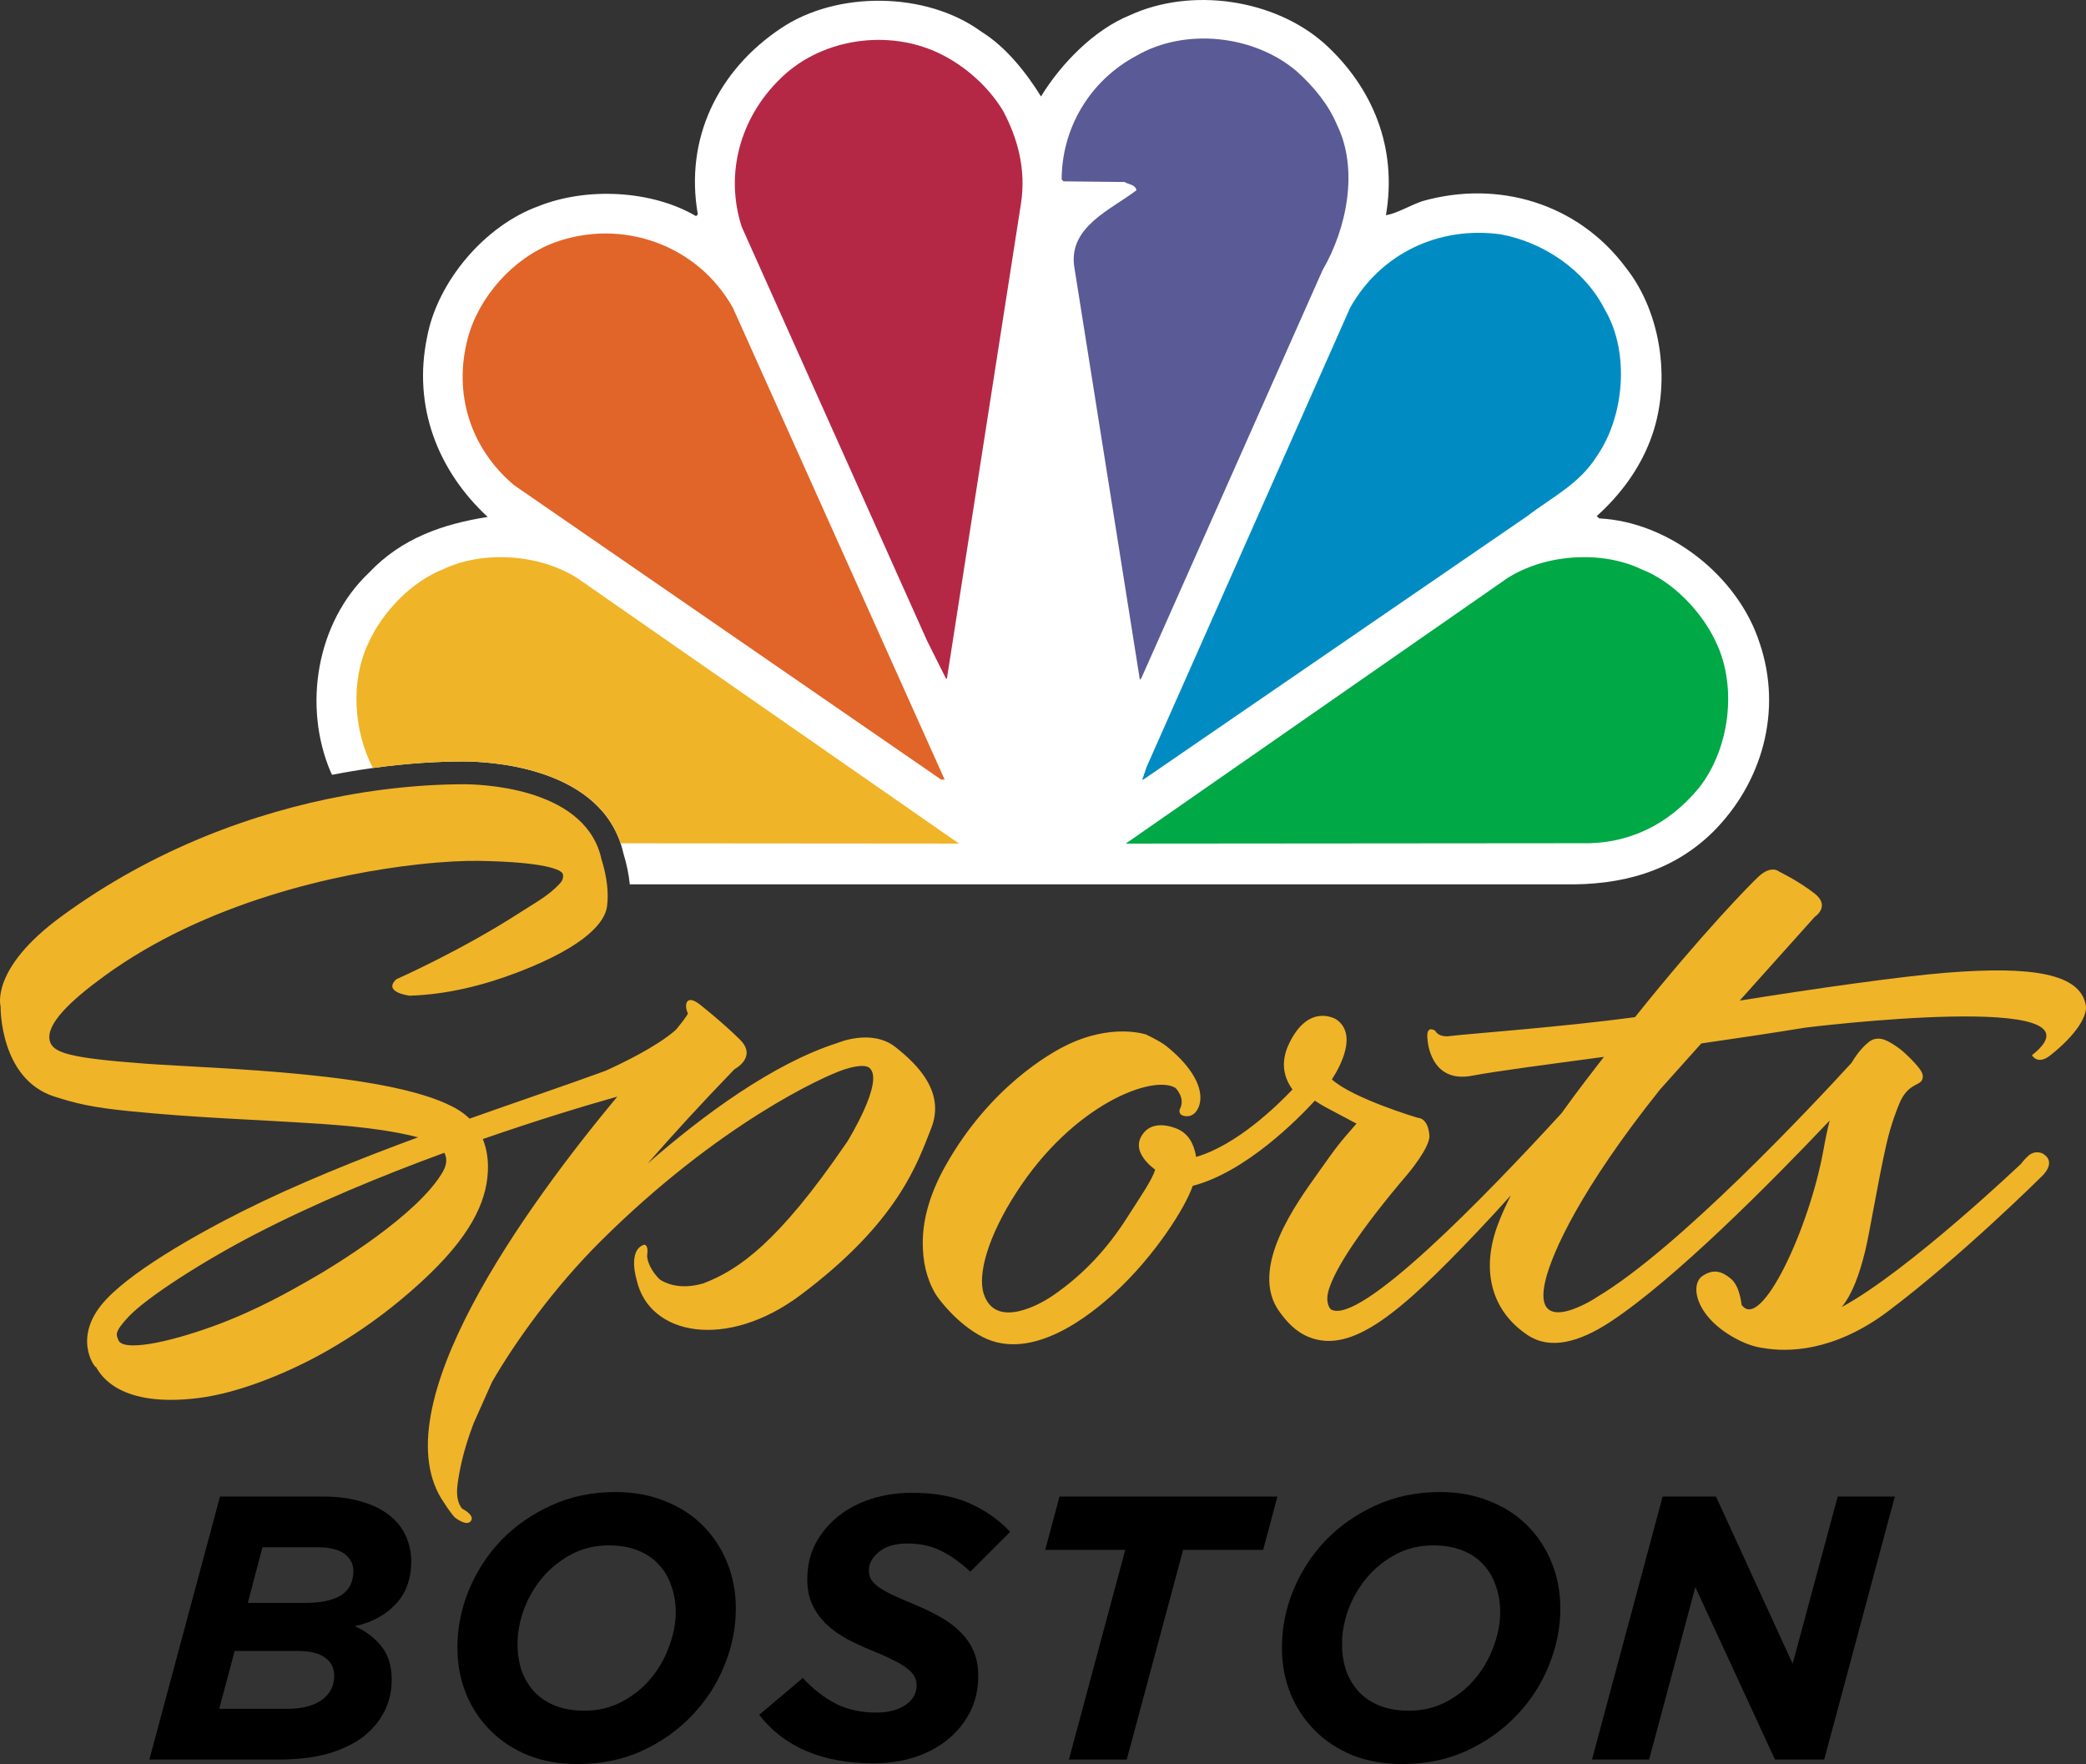 <?xml version="1.0" encoding="UTF-8" standalone="no"?>
<!-- Created with Inkscape (http://www.inkscape.org/) -->

<svg
   version="1.1"
   id="svg182"
   width="1884.814"
   height="1593.854"
   viewBox="0 0 1884.814 1593.854"
   xml:space="preserve"
   xmlns="http://www.w3.org/2000/svg"
   xmlns:svg="http://www.w3.org/2000/svg"><rect x="0" y="0" width="1884.814" height="1593.854" fill="#333333" stroke="none"/><defs
     id="defs186">&#10;	&#10;	&#10;&#10;		&#10;		&#10;		&#10;		&#10;		&#10;		&#10;		&#10;	&#10;		&#10;		&#10;	</defs><g
     id="g188"
     transform="translate(-203.605,-0.677)"><g
       id="g446"
       transform="matrix(4.971,0,0,-4.971,1425.282,1575.835)">&#10;</g><g
       id="g450"
       transform="matrix(4.971,0,0,-4.971,1482.611,1576.344)">&#10;</g><g
       id="g454"
       transform="matrix(4.971,0,0,-4.971,1550.2,1603.324)">&#10;</g><g
       id="g458"
       transform="matrix(4.971,0,0,-4.971,1404.352,1419.575)">&#10;</g><g
       id="g462"
       transform="matrix(4.971,0,0,-4.971,1190.731,1455.713)">&#10;</g><g
       id="g466"
       transform="matrix(4.971,0,0,-4.971,1281.387,1336.824)">&#10;</g><g
       id="g478"
       transform="matrix(4.971,0,0,-4.971,1505.406,1457.767)">&#10;</g><g
       id="g526"
       transform="matrix(4.971,0,0,-4.971,1223.699,1507.039)">&#10;</g><g
       id="g2921"><path
         fill="#ffffff"
         d="m 1751.37,752.336 c -36.452,35.879 -83.045,48.476 -135.124,47.328 H 772.642 c -0.875,-8.991 -2.842,-18.556 -5.93,-28.583 l -0.053,-0.219 h 0.053 c -0.68,-2.842 -1.448,-5.573 -2.348,-8.223 -23.583,-70.283 -121.682,-73.971 -141.738,-73.971 h -1.996 c -18.773,0.055 -46.453,1.257 -80.12,5.901 -11.612,1.612 -23.937,3.636 -36.837,6.175 -0.464,-0.875 -0.899,-1.749 -1.31,-2.65 -25.221,-59.27 -12.87,-134.962 34.568,-179.913 29.569,-31.29 66.922,-44.076 107.31,-50.443 -45.524,-42.218 -67.633,-100.202 -54.788,-162.207 9.264,-50.306 52.108,-101.213 101.241,-118.758 43.449,-17.214 102.144,-14.208 141.876,9.209 l 1.557,-1.694 C 822.075,125.809 852.516,64.107 909.108,26.315 c 50.551,-34.157 131.573,-33.391 181.223,3.006 22.188,13.689 40.578,37.025 53.887,58.505 18.036,-29.622 48.095,-60.418 80.367,-73.425 55.444,-25.468 130.124,-14.647 175.54,25.468 43.941,39.787 66.21,94.275 55.743,155.294 10.849,-1.994 21.643,-8.964 33.148,-12.815 67.902,-19.21 140.044,1.638 183.655,60.171 32.98,41.671 41.426,106.488 21.751,156.713 -9.839,25.413 -26.478,48.34 -48.095,67.74 l 2.215,2.079 c 63.398,3.142 125.698,52.328 145.044,112.774 20.686,60.908 2.405,125.998 -42.216,170.512 z"
         id="path3955"
         style="stroke-width:1.885" /><path
         id="path496"
         fill="#5f53ae"
         d="m 1411.613,113.423 c 20.073,40.819 8.497,94.482 -12.937,131.225 l -163.785,368.711 -1.34,1.563 -59.402,-373.927 c -4.763,-35.77 33.816,-51.095 56.29,-68.434 -1.005,-5.27 -7.002,-5.027 -10.708,-7.449 l -55.225,-0.596 -1.642,-1.751 c 0.162,-46.293 25.345,-89.252 67.575,-111.724 44.171,-25.624 106.53,-18.66 144.812,14.059 15.548,13.946 28.751,30.131 36.362,48.323 z"
         style="fill:#5a5a96;fill-opacity:1;stroke-width:1.885" /><path
         id="path500"
         fill="#c81a46"
         d="m 1109.75,100.486 c 13.263,24.748 21.157,52.995 16.37,84.072 l -66.749,428.098 c 0.258,0.705 -0.249,1.189 -0.88,1.393 l -17.191,-34.334 -167.471,-374.002 c -15.648,-48.212 -1.08,-98.485 33.814,-132.934 35.303,-35.938 93.696,-45.735 139.727,-26.125 24.544,10.481 47.786,29.995 62.382,53.832 z"
         style="fill:#b42846;fill-opacity:1;stroke-width:1.885" /><path
         id="path504"
         fill="#0e88d3"
         d="m 1653.893,280.808 c 22.501,38.416 17.395,96.512 -7.556,132.169 -15.603,25.064 -41.323,37.483 -62.719,53.987 l -346.953,238.084 h -0.95 l 3.913,-11.435 183.917,-414.946 c 27.535,-48.973 80.008,-73.813 135.758,-66.312 38.12,6.912 76.122,31.695 94.591,68.453 z"
         style="fill:#008cc3;fill-opacity:1;stroke-width:1.885" /><path
         id="path508"
         fill="#f25c19"
         d="M 865.757,278.66 1057.136,705.041 h -3.163 L 668.166,439.099 c -39.293,-32.996 -55.229,-82.583 -41.92,-132.693 9.946,-37.557 41.134,-72.641 78.078,-86.496 60.687,-22.233 129.117,1.363 161.433,58.75 z"
         style="fill:#e16428;fill-opacity:1;stroke-width:1.885" /><path
         id="path512"
         fill="#33b540"
         d="m 1754.518,581.815 c 19.065,40.559 11.535,96.235 -15.887,130.795 -27.256,33.128 -63.756,51.094 -106.528,49.94 l -411.352,0.341 344.618,-239.696 c 33.736,-21.711 84.851,-25.66 121.533,-8.114 28.457,11.024 55.065,38.897 67.616,66.734 z"
         style="fill:#00a846;fill-opacity:1;stroke-width:1.885" /><path
         fill="#fab20b"
         d="M 1070.166,762.884 764.364,762.639 C 740.781,692.356 642.682,688.667 622.625,688.667 h -1.996 c -18.773,0.055 -46.453,1.257 -80.12,5.901 -17.599,-33.938 -20.301,-78.672 -4.099,-112.746 12.379,-27.844 39.076,-55.719 67.441,-66.73 36.78,-17.57 88.015,-13.608 121.625,8.116 z"
         id="path3962"
         style="fill:#f0b428;fill-opacity:1;stroke-width:1.885" /></g><g
       id="g20941"
       style="fill:#f0b428;fill-opacity:1"><path
         id="path3119_1_"
         d="m 1012.345,946.467 c -21.396,-16.586 -51.866,-3.525 -51.866,-3.525 -58.557,18.662 -121.708,65.39 -171.743,109.055 22.955,-26.314 48.913,-54.678 78.506,-85.282 0,0 21.068,-10.849 4.863,-26.834 -16.147,-15.904 -35.384,-31.015 -35.384,-31.015 0,0 -7.707,-6.778 -11.367,-3.99 -3.636,2.761 -0.929,10.193 -0.247,11.26 0.656,1.039 -9.62,13.608 -9.62,13.608 0,0 -0.711,0.739 -1.693,1.832 -16.969,14.783 -47.629,29.622 -63.234,36.643 -33.582,12.297 -76.482,26.779 -122.692,43.175 -2.65,-2.595 -5.737,-5.11 -9.428,-7.462 -55.197,-34.537 -220.19,-37.545 -283.559,-42.216 -68.424,-5.136 -83.835,-9.62 -86.375,-20.931 -3.334,-14.728 18.254,-35.55 49.16,-58.094 91.513,-66.758 209.642,-92.855 284.132,-101.054 22.925,-2.541 41.754,-3.361 54.351,-3.144 58.723,0.931 75.174,7.79 76.075,12.108 0.929,4.126 -1.885,7.323 -1.885,7.323 -0.547,0.63 -1.093,1.259 -1.668,1.858 -9.292,9.974 -21.559,16.613 -34.786,25.111 -53.749,34.786 -112.145,60.527 -112.145,60.527 -12.788,11.886 12.025,14.892 12.025,14.892 34.102,-1.121 66.809,-9.347 97.579,-21.123 63.614,-24.348 78.917,-46.317 80.721,-59.408 0.954,-6.831 0.737,-13.744 0,-20.002 -1.694,-14.483 -6.15,-25.549 -5.302,-24.101 -1.093,-4.646 -2.595,-8.962 -4.482,-12.954 -26.041,-55.875 -121.407,-53.444 -121.407,-53.444 -20.629,0.081 -43.475,1.421 -67.931,4.427 -12.57,1.53 -25.577,3.523 -38.886,6.011 -79.571,14.809 -170.977,47.326 -255.221,109.138 -64.463,47.245 -54.705,81.075 -54.705,81.075 0,0 -1.148,65.582 48.611,81.513 20.113,6.45 34.758,9.865 67.55,13.145 63.641,6.395 110.778,7.296 176.743,11.778 38.884,2.65 65.854,7.076 84.272,11.887 -53.968,19.919 -109.521,42.246 -157.997,66.51 -42.301,21.204 -105.616,56.755 -128.296,85.173 -26.342,32.982 -3.306,59.434 -4.752,55.61 4.426,8.142 22.05,37.218 93.07,28.229 35.333,-4.51 76.567,-21.234 108.511,-38.558 45.716,-24.866 79.573,-53.751 100.038,-73.508 40.961,-39.566 52.575,-70.089 52.63,-96.678 0,-10.274 -2.051,-18.635 -4.646,-25.194 49.407,-17.159 92.716,-30.249 121.491,-38.337 -80.557,96.842 -216.448,282.245 -156.197,367.42 0,0 3.935,6.614 9.211,12.598 0,0 10.683,8.853 14.673,3.444 3.988,-5.383 -7.871,-11.175 -7.871,-11.175 -3.472,-4.209 -5.63,-10.958 -4.099,-22.328 1.585,-11.341 4.646,-29.075 14.455,-54.763 l 16.613,-37.299 c -0.053,0.055 -0.081,0.111 -0.109,0.166 0.055,-0.166 0.138,-0.275 0.219,-0.411 l -0.111,0.245 c 20.659,-35.851 55.938,-85.284 98.483,-127.557 106.077,-105.341 200.789,-148.761 220.163,-154.99 14.1,-4.482 20.279,-3.308 22.597,-1.146 13.554,12.133 -20.192,66.455 -20.192,66.455 -0.575,0.876 -1.121,1.64 -1.723,2.46 -60.8,88.756 -96.459,113.432 -128.267,125.591 -22.05,6.531 -35.44,-0.765 -39.485,-3.553 -7.733,-7.351 -12.023,-17.434 -11.313,-22.352 1.366,-9.317 -2.812,-9.045 -2.812,-9.045 -15.167,5.138 -6.725,31.861 -6.725,31.861 11.26,50.581 81.486,63.505 148.054,13.663 88.044,-65.908 105.504,-118.73 118.129,-150.812 12.57,-32.081 -11.367,-56.784 -32.707,-73.508 z M 310.453,1211.227 c -1.502,-4.456 -4.399,-6.397 9.701,-21.287 16.586,-17.38 67.192,-49.897 113.948,-74.081 54.377,-28.201 115.013,-53.123 170.977,-73.642 2.32,4.371 2.759,9.973 -1.395,17.214 -22.079,38.503 -97.115,84.655 -122.119,98.702 -13.853,7.814 -45.826,26.478 -85.228,40.77 -43.475,15.74 -82.278,22.98 -85.885,12.323 z"
         style="fill:#f0b428;fill-opacity:1;stroke-width:1.885" /><path
         id="path3121_1_"
         d="m 2088.277,909.146 c -4.833,-28.939 -48.828,-35.764 -125.992,-29.599 -40.737,3.234 -117.724,14.161 -186.793,25.191 l 67.878,-75.739 c 0,0 14.756,-9.494 -0.411,-21.199 -15.152,-11.693 -31.688,-19.532 -31.688,-19.532 0,0 -6.761,-6.495 -18.599,4.307 -6.921,6.376 -50.562,50.62 -111.758,127.138 -68.149,9.089 -146.584,14.63 -166.782,17.003 0,0 -9.944,2.049 -13.808,-4.791 0,0 -8.853,-6.165 -6.789,8.617 0,0 2.164,39.232 39.958,32.097 21.428,-4.06 64.994,-9.752 119.337,-17.067 -9.202,11.976 -23.296,29.918 -38.294,50.915 -67.782,73.988 -182.818,192.898 -208.536,177.163 0,0 -5.636,-5.223 -1.696,-17.921 5.811,-18.893 27.628,-53.157 71.491,-104.602 0,0 20.2,-23.963 19.361,-34.553 -1.27,-16.245 -10.353,-15.889 -10.353,-15.889 0,0 -58.309,-17.244 -77.773,-34.716 8.178,-12.677 23.072,-40.968 4.037,-54.211 0,0 -24.51,-15.561 -42.467,21.338 -7.255,14.72 -6.608,28.896 2.827,41.962 -13.341,14.136 -50.276,50.253 -87.048,60.915 -2.09,-12.832 -7.524,-20.65 -15.7,-24.744 0,0 -20.26,-10.197 -31.254,2.499 -10.941,12.632 -1.255,25.249 9.98,33.847 -3.336,10.022 -12.596,23.145 -25.564,43.469 -16.577,26.048 -38.181,50.717 -67.667,70.705 -10.003,6.827 -50.913,30.459 -61.66,-1.894 -5.865,-17.804 3.96,-52.24 29.173,-91.376 51.913,-80.823 124.492,-107.312 144.149,-94.733 0,0 9.228,9.132 3.762,19.206 0,0 -2.085,5.54 5.343,6.203 7.507,0.726 11.661,-5.79 12.911,-12.323 3.08,-17.101 -12.419,-36.682 -30.091,-50.719 -5.3,-4.214 -11.405,-7.142 -18.428,-10.668 0,0 -30.869,-10.881 -73.027,10.097 -12.947,6.399 -68.228,36.858 -108.416,108.443 -12.757,22.661 -20.791,46.934 -20.516,70.439 0.096,15.478 3.001,30.768 11.288,44.985 3.182,5.423 20.068,27.629 42.767,39.248 45.294,23.208 98.451,-20.899 119.166,-39.777 36.424,-33.367 64.289,-77.553 70.684,-96.761 47.74,-12.345 94.968,-60.18 110.371,-76.989 2.806,1.873 5.658,3.726 8.934,5.521 l 28.659,15.231 c -16.805,19.342 -16.901,19.423 -34.722,44.561 -18.334,25.911 -63.848,86.796 -34.42,125.992 5.751,7.777 13.589,17.329 26.461,22.422 38.865,15.388 82.913,-22.816 151.068,-94.439 10.779,-11.352 21.176,-22.661 31.088,-33.714 -4.256,8.501 -8.15,17.041 -11.367,25.445 -15.9,41.438 -6.672,78.738 26.666,100.877 19.776,13.117 45.479,7.134 74.825,-12.174 57.994,-38.256 143.6,-124.43 197.964,-181.738 -1.966,7.856 -3.822,16.473 -5.538,26.129 -12.911,71.896 -56.544,164.365 -73.77,140.669 -0.313,3.474 -0.548,-15.991 -9.888,-23.847 -8.519,-7.076 -15.97,-8.949 -25.485,-2.71 -12.366,8.131 -6.218,38.356 31.767,57.756 8.695,4.45 16.454,6.81 23.598,7.651 20.663,3.491 62.517,3.821 111.826,-33.128 66.779,-50.157 139.079,-122.038 139.079,-122.038 0,0 14.491,-12.807 0.784,-20.729 0,0 -6.655,-3.468 -12.924,2.147 -3.607,3.24 -6.827,7.473 -6.827,7.473 0.971,-0.978 -101.269,96.467 -161.736,129.129 9.746,-11.976 15.848,-29.273 20.98,-49.723 4.286,-17.188 11.659,-63.533 19.423,-97.503 4.226,-18.488 10.201,-33.325 12.133,-37.713 7.349,-16.577 17.548,-15.173 19.904,-20.007 1.7,-3.41 1.057,-6.516 -3.332,-11.916 -3.666,-4.601 -8.578,-9.341 -12.615,-13.062 -4.799,-4.429 -14.843,-11.235 -20.164,-12.248 -3.666,-0.699 -7.862,-0.428 -11.561,2.495 -3.372,2.631 -9.264,7.899 -15.878,19.029 -36.639,39.979 -156.783,168.15 -230.315,211.795 3.917,-2.36 -59.705,40.657 -46.255,-15.29 6.18,-25.464 31.733,-82.44 103.49,-172.381 l 37.301,-41.651 c 30.636,-4.388 62.502,-9.164 94.29,-14.315 0,0 280.425,-34.765 204.495,24.946 0,0 4.878,9.398 16.594,0.111 24.414,-19.316 33.52,-36.128 32.098,-45.04 z"
         style="fill:#f0b428;fill-opacity:1;stroke-width:1.885" /></g><g
       id="g47033"><path
         d="m 338.56,1590.457 h 116.78 q 24.782,0 43.793,-5.092 19.011,-5.432 31.911,-14.937 12.9,-9.845 19.69,-23.084 6.79,-13.24 6.79,-29.195 0,-18.332 -9.166,-29.874 -9.166,-11.542 -24.103,-18.332 23.084,-5.092 37.003,-20.029 13.919,-14.937 13.919,-38.7 0,-11.882 -4.753,-22.405 -4.753,-10.863 -14.598,-18.671 -9.845,-8.148 -25.121,-12.561 -14.937,-4.753 -35.985,-4.753 H 402.381 Z m 88.943,-141.562 13.24,-50.243 h 49.224 q 17.313,0 25.121,6.111 7.808,6.111 7.808,15.277 0,14.937 -11.203,22.066 -11.203,6.79 -31.571,6.79 z m -25.8,95.733 13.919,-52.28 h 57.372 q 16.295,0 24.442,6.111 8.147,5.771 8.147,16.295 0,13.919 -11.542,22.066 -11.203,7.808 -30.892,7.808 z"
         style="font-style:italic;font-weight:bold;font-size:36px;line-height:1.1;font-family:Gotham;-inkscape-font-specification:'Gotham Bold Italic';text-align:center;text-anchor:middle;stroke-width:9.43"
         id="path41140" /><path
         d="m 725.544,1594.531 q 31.911,0 58.051,-11.882 26.479,-12.221 45.151,-31.911 19.011,-19.69 29.195,-44.811 10.524,-25.461 10.524,-51.94 0,-22.405 -7.808,-41.416 -7.808,-19.35 -22.066,-33.608 -14.258,-14.258 -34.287,-22.066 -20.029,-8.148 -44.472,-8.148 -31.911,0 -58.39,12.221 -26.14,11.882 -45.151,31.571 -18.671,19.69 -29.195,45.151 -10.184,25.121 -10.184,51.601 0,22.406 7.808,41.756 7.808,19.011 22.066,33.269 14.258,14.258 34.287,22.406 20.029,7.808 44.472,7.808 z m 6.111,-48.206 q -14.598,0 -26.14,-4.413 -11.203,-4.413 -19.011,-12.561 -7.469,-8.147 -11.542,-19.011 -3.734,-11.203 -3.734,-24.442 0,-15.277 5.771,-31.232 6.111,-15.956 16.634,-28.516 10.863,-12.9 26.14,-21.048 15.277,-8.147 33.948,-8.147 14.598,0 25.8,4.413 11.542,4.413 19.011,12.561 7.808,8.148 11.542,19.35 4.074,10.863 4.074,24.103 0,15.277 -6.111,31.232 -5.771,15.955 -16.634,28.856 -10.524,12.561 -25.8,20.708 -15.277,8.147 -33.948,8.147 z"
         style="font-style:italic;font-weight:bold;font-size:36px;line-height:1.1;font-family:Gotham;-inkscape-font-specification:'Gotham Bold Italic';text-align:center;text-anchor:middle;stroke-width:9.43"
         id="path41142" /><path
         d="m 993.116,1593.852 q 18.671,0 35.645,-5.092 17.313,-5.432 30.213,-15.616 12.9,-10.184 20.708,-24.782 7.808,-14.937 7.808,-33.608 0,-12.9 -4.413,-22.745 -4.413,-9.845 -12.221,-17.313 -7.469,-7.468 -17.992,-13.24 -10.184,-5.771 -22.405,-10.863 -12.221,-5.092 -20.369,-8.826 -7.808,-3.734 -12.561,-7.129 -4.753,-3.395 -6.79,-6.79 -2.037,-3.734 -2.037,-8.487 0,-8.826 8.826,-16.295 9.166,-7.808 25.8,-7.808 17.313,0 30.213,6.45 13.24,6.45 26.819,19.011 l 35.985,-35.985 q -15.277,-16.295 -36.664,-25.8 -21.387,-9.505 -52.28,-9.505 -19.011,0 -36.324,5.432 -16.974,5.432 -29.874,15.616 -12.9,10.184 -20.708,24.782 -7.469,14.258 -7.469,32.59 0,13.24 4.753,23.084 4.753,9.845 12.9,17.653 8.147,7.468 18.671,13.24 10.524,5.432 22.066,10.184 11.882,4.753 19.69,8.826 7.808,3.734 12.221,7.468 4.753,3.395 6.45,7.129 2.037,3.395 2.037,7.808 0,11.203 -10.184,17.992 -10.184,6.79 -26.14,6.79 -20.369,0 -36.324,-7.808 -15.955,-8.148 -30.214,-23.424 l -39.379,33.269 q 33.948,43.793 103.541,43.793 z"
         style="font-style:italic;font-weight:bold;font-size:36px;line-height:1.1;font-family:Gotham;-inkscape-font-specification:'Gotham Bold Italic';text-align:center;text-anchor:middle;stroke-width:9.43"
         id="path41144" /><path
         d="m 1169.412,1590.457 h 52.28 l 50.922,-189.429 h 72.309 l 12.9,-48.206 h -196.897 l -12.9,48.206 h 72.309 z"
         style="font-style:italic;font-weight:bold;font-size:36px;line-height:1.1;font-family:Gotham;-inkscape-font-specification:'Gotham Bold Italic';text-align:center;text-anchor:middle;stroke-width:9.43"
         id="path41146" /><path
         d="m 1470.521,1594.531 q 31.911,0 58.051,-11.882 26.479,-12.221 45.151,-31.911 19.011,-19.69 29.195,-44.811 10.524,-25.461 10.524,-51.94 0,-22.405 -7.808,-41.416 -7.808,-19.35 -22.066,-33.608 -14.258,-14.258 -34.287,-22.066 -20.029,-8.148 -44.472,-8.148 -31.911,0 -58.39,12.221 -26.14,11.882 -45.151,31.571 -18.671,19.69 -29.195,45.151 -10.184,25.121 -10.184,51.601 0,22.406 7.808,41.756 7.808,19.011 22.066,33.269 14.258,14.258 34.287,22.406 20.029,7.808 44.472,7.808 z m 6.111,-48.206 q -14.598,0 -26.14,-4.413 -11.203,-4.413 -19.011,-12.561 -7.468,-8.147 -11.542,-19.011 -3.734,-11.203 -3.734,-24.442 0,-15.277 5.771,-31.232 6.111,-15.956 16.634,-28.516 10.863,-12.9 26.14,-21.048 15.277,-8.147 33.948,-8.147 14.598,0 25.8,4.413 11.542,4.413 19.011,12.561 7.808,8.148 11.542,19.35 4.074,10.863 4.074,24.103 0,15.277 -6.111,31.232 -5.771,15.955 -16.634,28.856 -10.524,12.561 -25.8,20.708 -15.277,8.147 -33.948,8.147 z"
         style="font-style:italic;font-weight:bold;font-size:36px;line-height:1.1;font-family:Gotham;-inkscape-font-specification:'Gotham Bold Italic';text-align:center;text-anchor:middle;stroke-width:9.43"
         id="path41148" /><path
         d="m 1642.069,1590.457 h 51.601 l 41.756,-155.82 71.969,155.82 h 44.472 l 63.822,-237.635 h -51.601 l -40.737,151.068 -69.254,-151.068 h -48.206 z"
         style="font-style:italic;font-weight:bold;font-size:36px;line-height:1.1;font-family:Gotham;-inkscape-font-specification:'Gotham Bold Italic';text-align:center;text-anchor:middle;stroke-width:9.43"
         id="path41150" /></g></g></svg>

